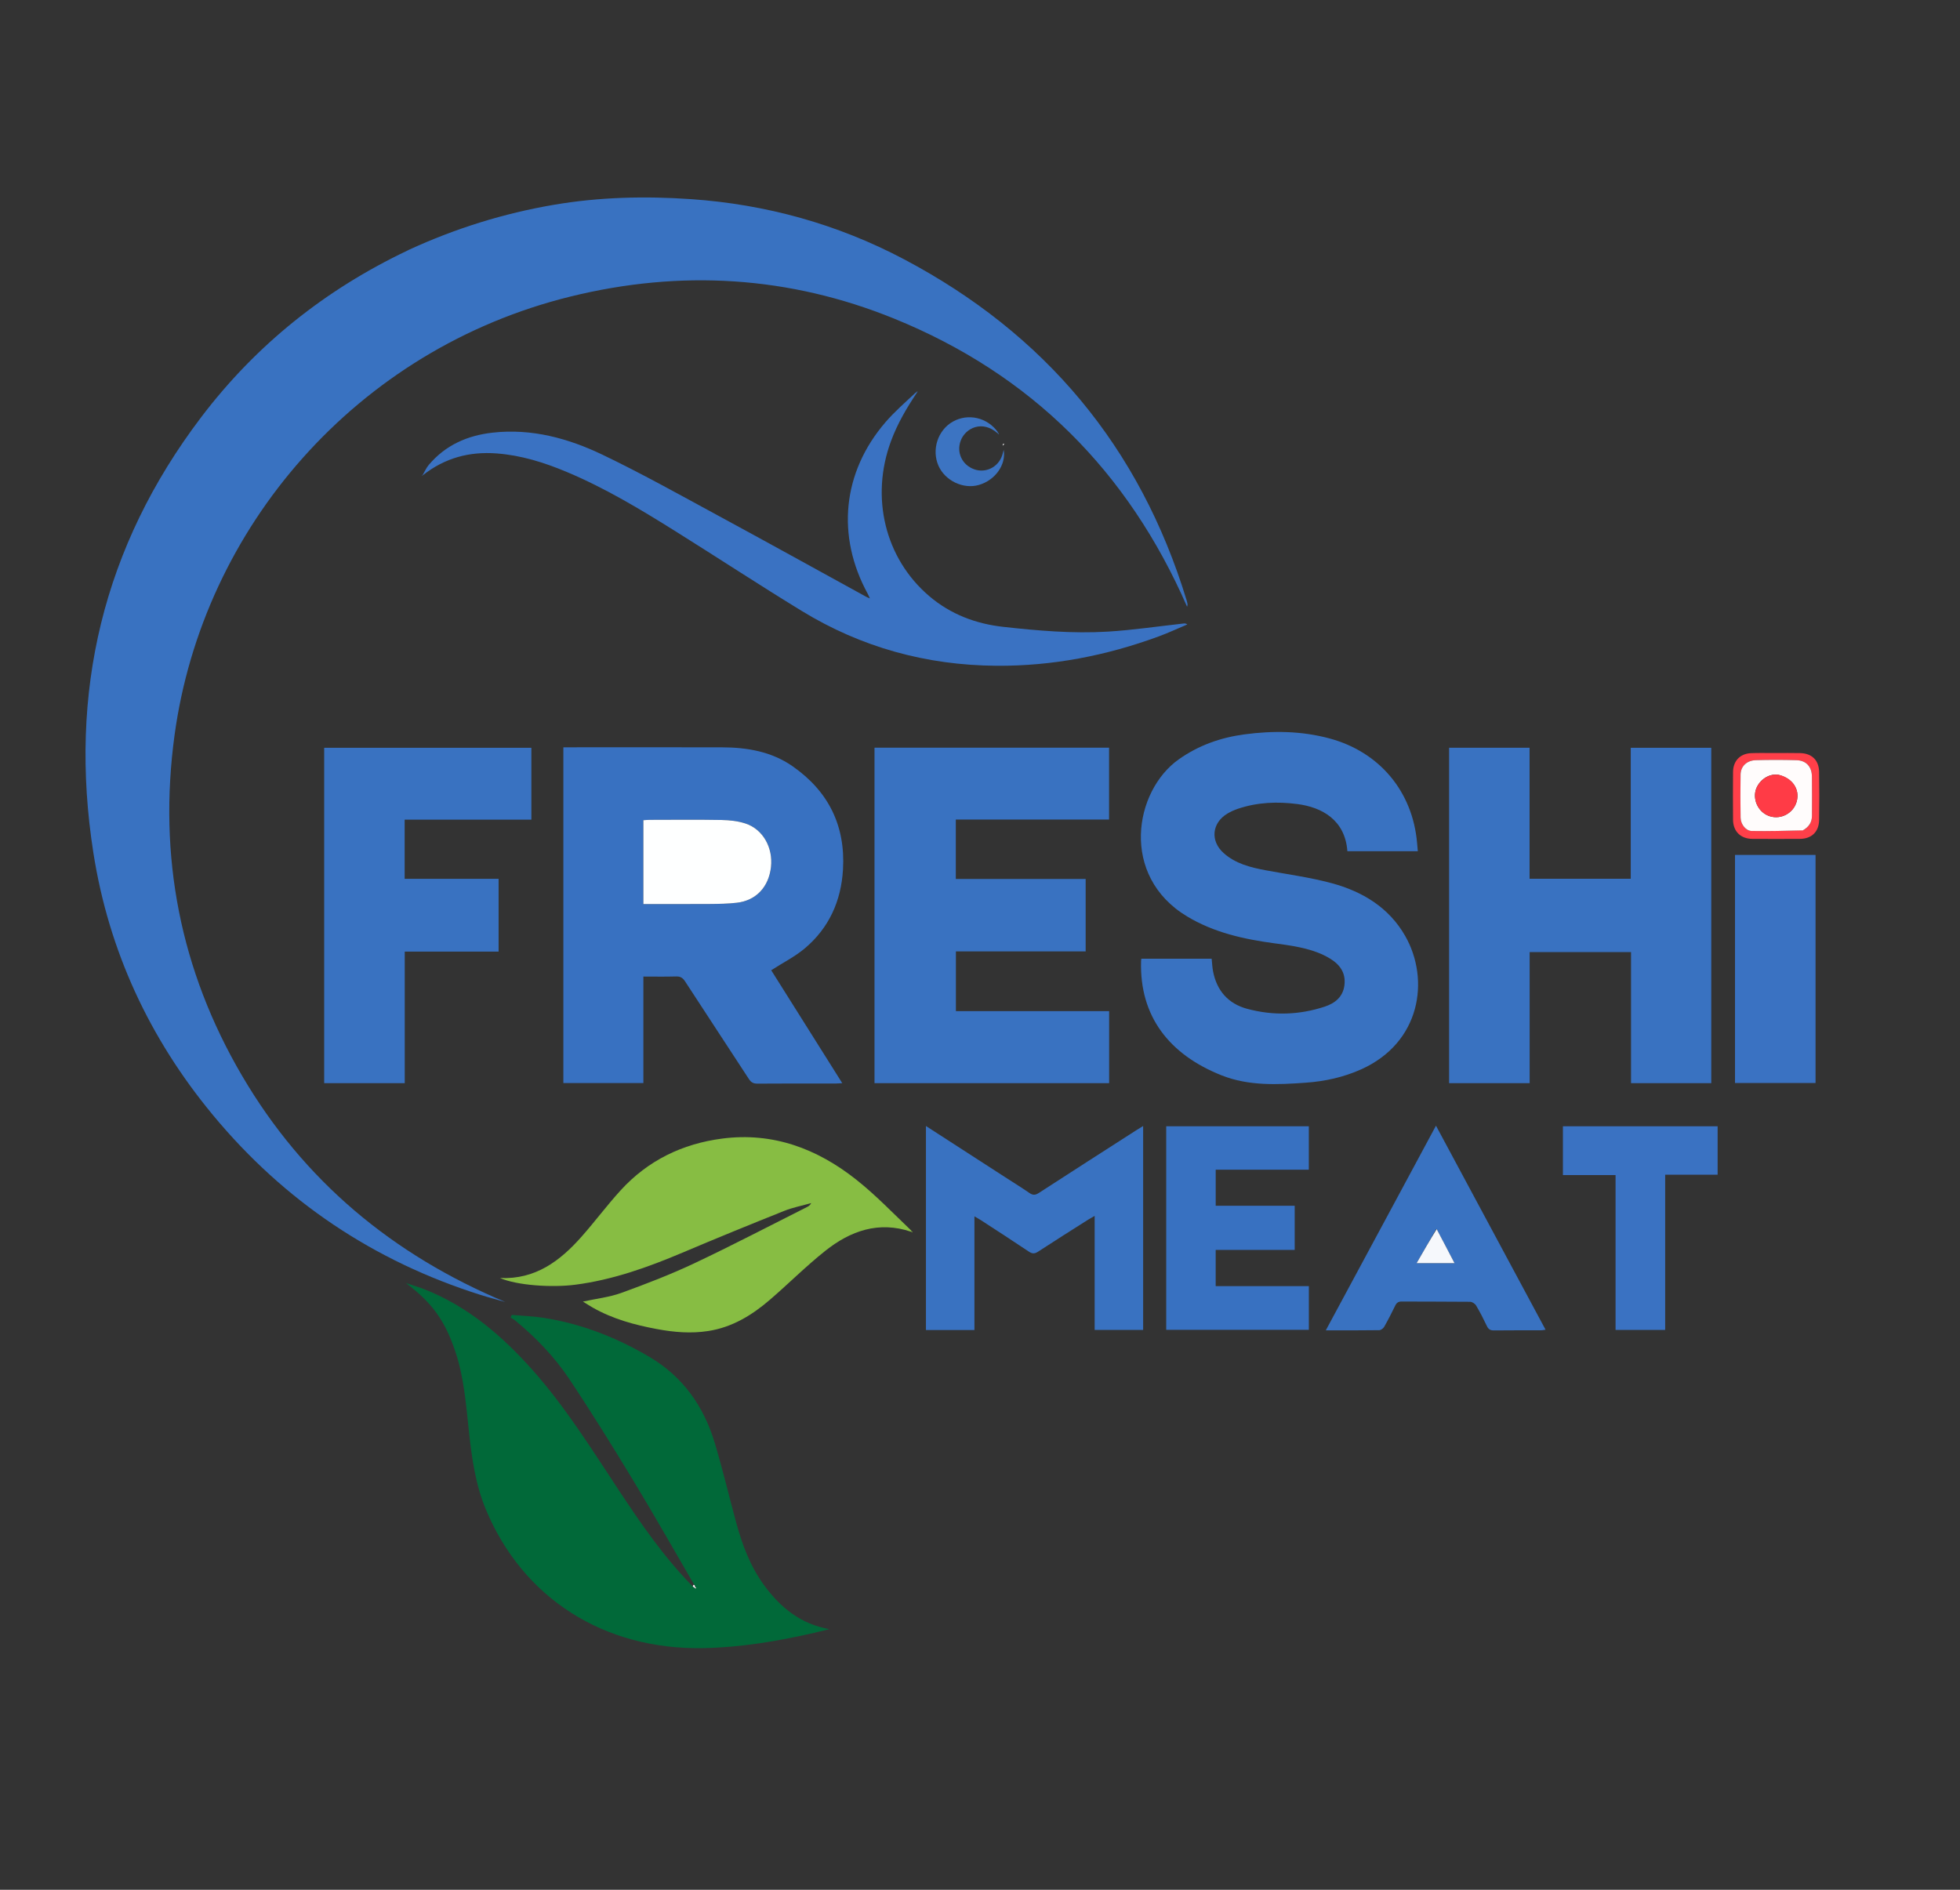 <svg width="112" height="108" viewBox="0 0 112 108" fill="none" xmlns="http://www.w3.org/2000/svg">
<rect x="0" y="0" width="112" height="108" fill="#333333" stroke="none"/>
<g clip-path="url(#clip0_77_333)">
<path d="M23.373 14.273C26.033 13.05 28.781 12.194 31.639 11.706C34.239 11.261 36.862 11.199 39.49 11.381C43.782 11.68 47.855 12.808 51.655 14.815C59.718 19.074 65.136 25.552 67.804 34.297C67.828 34.376 67.847 34.458 67.861 34.539C67.866 34.57 67.849 34.604 67.834 34.675C64.454 26.922 58.904 21.383 51.097 18.21C45.092 15.769 38.887 15.398 32.596 16.948C20.377 19.959 11.59 30.148 9.973 42.023C9.033 48.934 10.298 55.452 13.831 61.477C17.358 67.492 22.451 71.72 28.874 74.408C28.401 74.273 27.924 74.15 27.456 74.002C21.354 72.073 16.246 68.649 12.168 63.725C8.545 59.351 6.213 54.344 5.335 48.734C3.903 39.591 5.88 31.239 11.505 23.831C14.643 19.699 18.597 16.546 23.286 14.318C23.307 14.307 23.328 14.295 23.373 14.273Z" fill="#3972C1"/>
<path d="M39.656 90.546C38.504 88.569 37.378 86.577 36.193 84.621C35.008 82.664 33.802 80.718 32.533 78.815C31.684 77.542 30.619 76.436 29.432 75.458C29.354 75.393 29.26 75.348 29.173 75.293C29.198 75.245 29.223 75.196 29.248 75.147C29.858 75.201 30.475 75.22 31.079 75.316C33.236 75.655 35.235 76.44 37.109 77.545C39.01 78.666 40.206 80.353 40.835 82.436C41.289 83.94 41.649 85.472 42.061 86.989C42.41 88.272 42.87 89.513 43.663 90.595C44.593 91.866 45.751 92.814 47.392 93.105C47.1 93.176 46.809 93.251 46.515 93.318C44.442 93.793 42.354 94.145 40.218 94.189C34.489 94.304 29.866 91.317 27.763 86.264C27.175 84.852 26.963 83.352 26.8 81.843C26.633 80.303 26.522 78.754 26.028 77.267C25.431 75.469 24.686 74.445 23.195 73.327C23.562 73.45 23.936 73.556 24.295 73.699C26.762 74.682 28.711 76.357 30.448 78.315C32.317 80.422 33.8 82.804 35.345 85.142C36.615 87.065 37.918 88.964 39.568 90.647C39.625 90.695 39.653 90.715 39.691 90.758C39.729 90.777 39.755 90.774 39.782 90.772C39.769 90.742 39.757 90.712 39.736 90.663C39.704 90.611 39.68 90.579 39.656 90.546Z" fill="#016939"/>
<path d="M36.765 61.406C36.765 61.583 36.765 61.725 36.765 61.895C35.237 61.895 33.728 61.895 32.192 61.895C32.192 55.522 32.192 49.141 32.192 42.708C32.295 42.708 32.41 42.708 32.524 42.708C35.437 42.708 38.351 42.702 41.264 42.71C42.695 42.714 44.08 42.95 45.28 43.784C47.332 45.21 48.318 47.182 48.171 49.691C48.066 51.49 47.374 53.029 45.992 54.196C45.426 54.673 44.745 55.015 44.069 55.449C45.384 57.539 46.743 59.699 48.129 61.902C47.962 61.911 47.86 61.922 47.757 61.922C46.265 61.923 44.772 61.917 43.279 61.929C43.045 61.931 42.916 61.853 42.792 61.663C41.581 59.803 40.359 57.951 39.15 56.09C39.019 55.888 38.886 55.796 38.638 55.804C38.031 55.823 37.422 55.81 36.765 55.81C36.765 57.678 36.765 59.524 36.765 61.406ZM36.765 50.697C36.765 51.014 36.765 51.33 36.765 51.665C38.068 51.665 39.32 51.671 40.571 51.662C41.082 51.658 41.597 51.65 42.104 51.592C43.205 51.465 43.928 50.691 44.056 49.55C44.18 48.444 43.6 47.397 42.607 47.066C42.176 46.922 41.699 46.871 41.241 46.862C39.869 46.837 38.497 46.852 37.126 46.854C37.012 46.854 36.898 46.866 36.765 46.874C36.765 48.147 36.765 49.386 36.765 50.697Z" fill="#3871C1"/>
<path d="M93.186 43.15C93.186 42.998 93.186 42.88 93.186 42.735C94.729 42.735 96.248 42.735 97.787 42.735C97.787 49.119 97.787 55.5 97.787 61.902C96.264 61.902 94.753 61.902 93.202 61.902C93.202 59.411 93.202 56.922 93.202 54.411C91.258 54.411 89.354 54.411 87.409 54.411C87.409 56.906 87.409 59.393 87.409 61.902C85.857 61.902 84.346 61.902 82.806 61.902C82.806 55.52 82.806 49.14 82.806 42.733C84.323 42.733 85.844 42.733 87.404 42.733C87.404 45.227 87.404 47.715 87.404 50.22C89.347 50.22 91.249 50.22 93.186 50.22C93.186 47.859 93.186 45.522 93.186 43.15Z" fill="#3972C1"/>
<path d="M72.846 53.913C71.067 53.674 69.368 53.297 67.83 52.371C63.989 50.058 64.797 45.2 67.368 43.389C68.501 42.591 69.753 42.151 71.104 41.97C72.737 41.751 74.36 41.767 75.968 42.2C78.817 42.965 80.721 45.224 80.976 48.173C80.989 48.323 81.003 48.473 81.018 48.646C79.651 48.646 78.321 48.646 76.993 48.646C76.863 46.86 75.543 46.135 74.141 45.952C72.993 45.802 71.855 45.846 70.746 46.219C70.534 46.291 70.323 46.384 70.131 46.5C69.25 47.033 69.146 48.056 69.919 48.749C70.591 49.353 71.437 49.569 72.3 49.731C73.564 49.968 74.847 50.137 76.085 50.471C77.849 50.946 79.373 51.86 80.304 53.502C81.714 55.987 81.188 59.59 77.772 61.117C76.768 61.566 75.713 61.797 74.626 61.875C73.003 61.992 71.361 62.07 69.817 61.46C66.807 60.27 65.112 58.074 65.204 54.932C65.205 54.885 65.213 54.839 65.217 54.79C66.556 54.79 67.886 54.79 69.238 54.79C69.265 55.054 69.273 55.28 69.315 55.499C69.527 56.611 70.176 57.359 71.265 57.653C72.749 58.053 74.242 58.011 75.704 57.527C76.284 57.334 76.74 56.976 76.824 56.307C76.914 55.598 76.564 55.121 75.989 54.774C75.131 54.257 74.165 54.102 73.197 53.958C73.091 53.942 72.984 53.932 72.846 53.913Z" fill="#3972C1"/>
<path d="M49.972 49.372C49.972 47.141 49.972 44.947 49.972 42.73C54.452 42.73 58.9 42.73 63.375 42.73C63.375 44.079 63.375 45.434 63.375 46.836C60.471 46.836 57.556 46.836 54.618 46.836C54.618 47.987 54.618 49.09 54.618 50.233C57.087 50.233 59.551 50.233 62.038 50.233C62.038 51.627 62.038 52.982 62.038 54.372C59.579 54.372 57.114 54.372 54.623 54.372C54.623 55.519 54.623 56.632 54.623 57.785C57.542 57.785 60.449 57.785 63.379 57.785C63.379 59.177 63.379 60.529 63.379 61.903C58.917 61.903 54.469 61.903 49.972 61.903C49.972 57.733 49.972 53.571 49.972 49.372Z" fill="#3972C1"/>
<path d="M23.123 49.797C23.123 49.951 23.123 50.069 23.123 50.224C24.917 50.224 26.689 50.224 28.491 50.224C28.491 51.624 28.491 52.987 28.491 54.384C26.716 54.384 24.943 54.384 23.128 54.384C23.128 56.904 23.128 59.392 23.128 61.901C21.576 61.901 20.065 61.901 18.525 61.901C18.525 55.523 18.525 49.142 18.525 42.735C22.46 42.735 26.403 42.735 30.364 42.735C30.364 44.094 30.364 45.45 30.364 46.842C27.964 46.842 25.571 46.842 23.123 46.842C23.123 47.84 23.123 48.801 23.123 49.797Z" fill="#3972C1"/>
<path d="M52.066 70.395C50.212 69.767 48.598 70.341 47.16 71.484C46.06 72.358 45.063 73.362 43.995 74.28C42.971 75.162 41.841 75.855 40.469 76.067C39.487 76.219 38.517 76.138 37.551 75.958C36.269 75.72 35.017 75.381 33.872 74.729C33.691 74.626 33.516 74.511 33.309 74.385C34.08 74.216 34.822 74.136 35.504 73.889C36.913 73.377 38.319 72.838 39.673 72.198C41.84 71.175 43.965 70.062 46.106 68.986C46.2 68.939 46.29 68.885 46.356 68.755C45.84 68.902 45.306 69.004 44.811 69.202C42.864 69.98 40.922 70.773 38.992 71.591C37.02 72.426 35.02 73.141 32.881 73.42C31.53 73.597 29.539 73.46 28.572 73.038C30.597 73.13 32.001 72.063 33.226 70.682C33.993 69.816 34.685 68.881 35.465 68.027C37.023 66.32 38.99 65.365 41.27 65.069C44.169 64.693 46.694 65.647 48.924 67.413C50.043 68.299 51.038 69.339 52.088 70.342C52.087 70.375 52.066 70.395 52.066 70.395Z" fill="#87BD43"/>
<path d="M52.395 22.442C51.809 23.313 51.283 24.212 50.915 25.206C49.725 28.422 50.569 31.914 53.102 34.07C54.318 35.104 55.747 35.649 57.332 35.825C59.316 36.045 61.305 36.217 63.299 36.097C64.748 36.009 66.189 35.792 67.634 35.633C67.698 35.627 67.762 35.625 67.847 35.687C67.302 35.916 66.766 36.168 66.212 36.371C63.219 37.471 60.132 38.072 56.935 38.048C52.945 38.02 49.222 36.999 45.816 34.916C43.395 33.435 41.02 31.878 38.614 30.371C36.602 29.111 34.569 27.886 32.371 26.966C31.091 26.429 29.777 26.018 28.378 25.913C26.825 25.797 25.422 26.167 24.172 27.153C24.148 27.158 24.147 27.157 24.147 27.157C24.265 26.959 24.357 26.739 24.503 26.566C25.455 25.44 26.705 24.887 28.145 24.726C30.379 24.475 32.473 25.049 34.445 25.995C36.657 27.056 38.802 28.256 40.961 29.426C43.813 30.97 46.649 32.543 49.492 34.103C49.543 34.131 49.599 34.151 49.709 34.2C49.653 34.081 49.622 34.004 49.582 33.931C47.778 30.624 48.139 26.992 50.591 24.138C51.117 23.525 51.734 22.991 52.342 22.421C52.374 22.422 52.395 22.442 52.395 22.442Z" fill="#3A72C2"/>
<path d="M57.42 67.265C57.903 67.577 58.37 67.865 58.822 68.177C59.018 68.313 59.159 68.309 59.362 68.177C61.213 66.975 63.072 65.786 64.93 64.593C65.047 64.518 65.168 64.446 65.322 64.351C65.322 68.259 65.322 72.119 65.322 76.004C64.405 76.004 63.493 76.004 62.552 76.004C62.552 73.856 62.552 71.712 62.552 69.488C62.392 69.58 62.286 69.637 62.184 69.701C61.227 70.309 60.267 70.911 59.319 71.532C59.113 71.668 58.977 71.654 58.781 71.522C57.88 70.917 56.967 70.329 56.057 69.736C55.951 69.667 55.839 69.607 55.682 69.515C55.682 71.712 55.682 73.853 55.682 76.011C54.746 76.011 53.842 76.011 52.911 76.011C52.911 72.144 52.911 68.273 52.911 64.351C54.421 65.327 55.91 66.289 57.42 67.265Z" fill="#3972C1"/>
<path d="M66.641 67.071C66.641 66.153 66.641 65.272 66.641 64.365C69.365 64.365 72.067 64.365 74.79 64.365C74.79 65.185 74.79 66.002 74.79 66.849C73.016 66.849 71.254 66.849 69.469 66.849C69.469 67.542 69.469 68.205 69.469 68.908C70.961 68.908 72.459 68.908 73.983 68.908C73.983 69.762 73.983 70.579 73.983 71.432C72.485 71.432 70.987 71.432 69.468 71.432C69.468 72.131 69.468 72.794 69.468 73.503C71.235 73.503 73.005 73.503 74.792 73.503C74.792 74.356 74.792 75.164 74.792 76C72.096 76 69.393 76 66.641 76C66.641 73.042 66.641 70.074 66.641 67.071Z" fill="#3871C1"/>
<path d="M79.09 69.844C80.073 68.017 81.043 66.214 82.056 64.332C84.159 68.249 86.229 72.102 88.318 75.993C88.205 76.008 88.13 76.027 88.056 76.027C87.161 76.029 86.265 76.021 85.371 76.033C85.161 76.036 85.052 75.968 84.964 75.781C84.775 75.383 84.574 74.989 84.349 74.61C84.287 74.505 84.124 74.398 84.007 74.397C82.706 74.382 81.405 74.392 80.104 74.382C79.904 74.38 79.807 74.451 79.724 74.621C79.527 75.029 79.321 75.432 79.097 75.826C79.045 75.918 78.91 76.018 78.812 76.019C77.822 76.034 76.832 76.028 75.76 76.028C76.882 73.945 77.98 71.906 79.09 69.844ZM82.078 70.227C81.711 70.865 81.344 71.504 80.95 72.188C81.713 72.188 82.385 72.188 83.115 72.188C82.769 71.522 82.442 70.893 82.078 70.227Z" fill="#3972C1"/>
<path d="M103.746 61.473C103.746 61.625 103.746 61.743 103.746 61.892C102.205 61.892 100.686 61.892 99.143 61.892C99.143 57.559 99.143 53.222 99.143 48.859C100.67 48.859 102.19 48.859 103.746 48.859C103.746 53.066 103.746 57.252 103.746 61.473Z" fill="#3A72C2"/>
<path d="M92.318 71.872C92.318 70.287 92.318 68.737 92.318 67.156C91.307 67.156 90.321 67.156 89.31 67.156C89.31 66.213 89.31 65.302 89.31 64.365C92.247 64.365 95.186 64.365 98.15 64.365C98.15 65.276 98.15 66.187 98.15 67.133C97.163 67.133 96.179 67.133 95.153 67.133C95.153 70.106 95.153 73.045 95.153 76.006C94.199 76.006 93.285 76.006 92.318 76.006C92.318 74.642 92.318 73.275 92.318 71.872Z" fill="#3A72C2"/>
<path d="M101.395 43.036C101.908 43.036 102.386 43.028 102.864 43.039C103.534 43.055 103.936 43.441 103.949 44.112C103.966 45.032 103.965 45.952 103.949 46.871C103.938 47.536 103.519 47.936 102.86 47.941C101.953 47.946 101.045 47.946 100.137 47.941C99.466 47.937 99.037 47.515 99.031 46.848C99.023 45.941 99.024 45.033 99.031 44.126C99.035 43.485 99.433 43.068 100.069 43.042C100.499 43.025 100.929 43.037 101.395 43.036ZM103.047 47.442C103.362 47.262 103.54 46.998 103.54 46.629C103.542 45.877 103.549 45.125 103.538 44.374C103.531 43.815 103.209 43.461 102.66 43.445C101.885 43.422 101.108 43.423 100.333 43.444C99.82 43.458 99.472 43.789 99.463 44.261C99.447 45.084 99.449 45.908 99.464 46.731C99.47 47.108 99.759 47.484 100.102 47.491C101.065 47.509 102.03 47.479 103.047 47.442Z" fill="#FF3F49"/>
<path d="M56.996 24.755C56.135 23.994 55.175 24.459 54.902 25.171C54.64 25.852 54.972 26.57 55.667 26.819C56.327 27.056 57.043 26.7 57.268 26.021C57.301 25.922 57.324 25.819 57.355 25.706C57.498 26.563 56.872 27.443 55.935 27.715C55.046 27.973 54 27.473 53.624 26.61C53.225 25.695 53.593 24.575 54.451 24.094C55.32 23.607 56.421 23.853 57.026 24.703C57.019 24.736 56.996 24.755 56.996 24.755Z" fill="#3C74C2"/>
<path d="M57.295 25.468C57.297 25.42 57.313 25.384 57.334 25.351C57.335 25.348 57.366 25.364 57.384 25.371C57.359 25.408 57.334 25.445 57.295 25.468Z" fill="#FEFFFF"/>
<path d="M67.999 35.585C67.982 35.585 67.973 35.582 67.964 35.579C67.978 35.58 67.993 35.581 67.999 35.585Z" fill="#3A72C2"/>
<path d="M57.031 24.727C57.058 24.753 57.073 24.788 57.087 24.823C57.063 24.811 57.04 24.8 57.006 24.772C56.996 24.755 57.019 24.736 57.031 24.727Z" fill="#3C74C2"/>
<path d="M24.148 27.158C24.132 27.17 24.115 27.182 24.098 27.194C24.102 27.177 24.107 27.159 24.129 27.149C24.147 27.157 24.148 27.158 24.148 27.158Z" fill="#3A72C2"/>
<path d="M52.097 70.365C52.122 70.375 52.136 70.395 52.151 70.415C52.132 70.418 52.113 70.42 52.081 70.409C52.067 70.395 52.087 70.375 52.097 70.365Z" fill="#87BD43"/>
<path d="M52.364 22.412C52.378 22.39 52.403 22.378 52.427 22.367C52.428 22.385 52.429 22.404 52.412 22.432C52.395 22.442 52.374 22.422 52.364 22.412Z" fill="#3A72C2"/>
<path d="M39.681 90.735C39.653 90.715 39.625 90.695 39.589 90.659C39.593 90.626 39.605 90.609 39.636 90.569C39.68 90.579 39.704 90.611 39.719 90.676C39.701 90.717 39.691 90.726 39.681 90.735Z" fill="white"/>
<path d="M39.727 90.695C39.756 90.712 39.769 90.742 39.782 90.772C39.755 90.774 39.728 90.777 39.691 90.758C39.691 90.726 39.701 90.717 39.727 90.695Z" fill="white"/>
<path d="M36.765 50.661C36.765 49.386 36.765 48.147 36.765 46.874C36.898 46.866 37.012 46.854 37.126 46.854C38.497 46.852 39.87 46.837 41.241 46.862C41.699 46.871 42.176 46.922 42.607 47.066C43.6 47.397 44.18 48.444 44.056 49.55C43.928 50.691 43.205 51.465 42.104 51.592C41.597 51.65 41.083 51.658 40.571 51.662C39.32 51.671 38.068 51.665 36.765 51.665C36.765 51.33 36.765 51.014 36.765 50.661Z" fill="#FEFFFF"/>
<path d="M82.096 70.245C82.442 70.893 82.769 71.522 83.115 72.188C82.385 72.188 81.713 72.188 80.95 72.188C81.343 71.504 81.711 70.865 82.096 70.245Z" fill="#F6F8FC"/>
<path d="M103.021 47.455C102.03 47.479 101.065 47.509 100.102 47.491C99.759 47.484 99.47 47.108 99.463 46.731C99.449 45.908 99.447 45.084 99.462 44.261C99.471 43.789 99.82 43.458 100.333 43.444C101.108 43.423 101.885 43.422 102.66 43.445C103.209 43.461 103.53 43.815 103.538 44.374C103.549 45.125 103.542 45.877 103.54 46.629C103.539 46.998 103.362 47.262 103.021 47.455ZM101.622 44.279C100.965 44.176 100.37 44.737 100.294 45.307C100.218 45.886 100.566 46.468 101.128 46.647C101.78 46.855 102.492 46.464 102.67 45.799C102.853 45.111 102.439 44.474 101.622 44.279Z" fill="#FFFCFC"/>
<path d="M101.653 44.281C102.439 44.474 102.853 45.111 102.67 45.799C102.493 46.464 101.78 46.855 101.128 46.647C100.566 46.468 100.218 45.886 100.294 45.307C100.37 44.737 100.965 44.176 101.653 44.281Z" fill="#FF3B46"/>
</g>
<defs>
<clipPath id="clip0_77_333">
<rect width="112" height="112" fill="white"/>
</clipPath>
</defs>
</svg>
